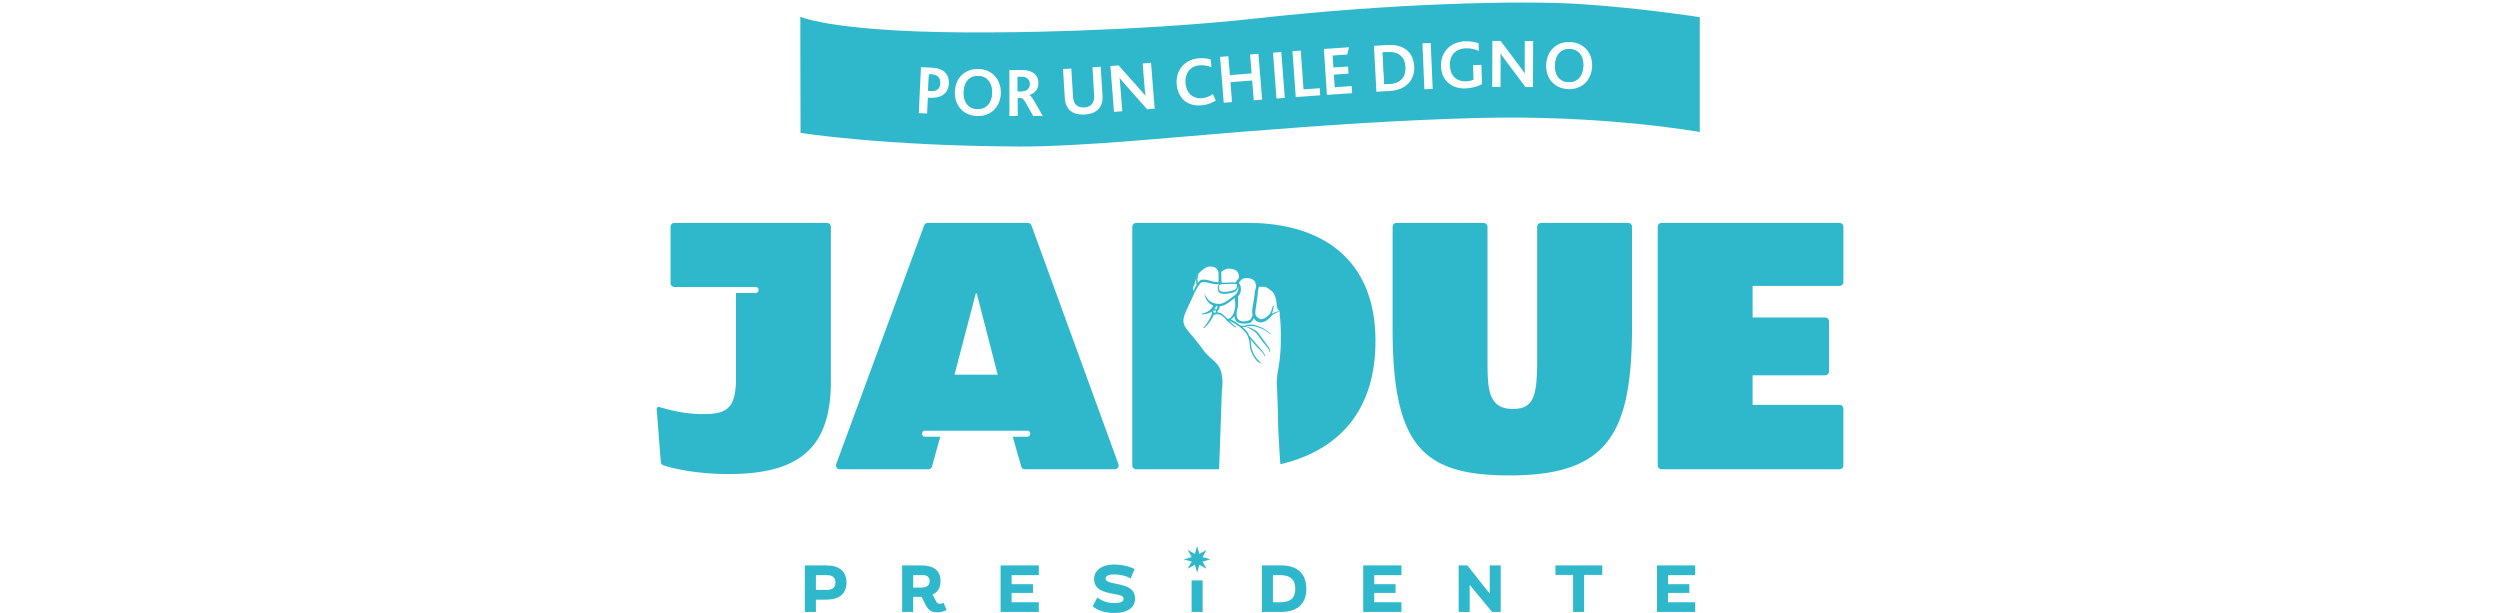 <svg height="613" viewBox="40.31 280.86 999.33 516.17" width="2500" xmlns="http://www.w3.org/2000/svg"><g fill="#2fb8cb"><path d="m660.06 557.69v-85.84c0-1.81 1.47-3.29 3.29-3.29h73.33c1.81 0 3.29 1.48 3.29 3.29v111.23c0 24.23 0 42.13 21.34 42.13 18.75 0 20.47-12.69 20.47-43.56v-109.8c0-1.81 1.48-3.29 3.29-3.29h73.33a3.29 3.29 0 0 1 3.28 3.29v82.38c0 90.31-18.74 126.95-102.97 126.95-72.7.01-98.65-23.94-98.65-123.49m226.53-89.12h149.76c1.82 0 3.29 1.48 3.29 3.29v46.5c0 1.81-1.47 3.28-3.29 3.28h-73.16v26.54h61.05c1.81 0 3.29 1.48 3.29 3.29v42.18a3.29 3.29 0 0 1 -3.29 3.28h-61.05v24.82h73.16c1.82 0 3.29 1.48 3.29 3.29v47.67c0 1.81-1.47 3.29-3.29 3.29h-149.76c-1.82 0-3.29-1.48-3.29-3.29v-200.86c0-1.81 1.47-3.28 3.29-3.28m-457.42 203.01-73.18-200.86a3.265 3.265 0 0 0 -3.08-2.15h-84.26c-1.38 0-2.6.86-3.08 2.15l-74.01 200.86c-.79 2.15.79 4.43 3.08 4.43h74.42c1.49 0 2.77-1 3.17-2.41l6.92-25.01h-12.86a2.53 2.53 0 0 1 0-5.06h86.11c1.4 0 2.53 1.14 2.53 2.53 0 1.4-1.13 2.53-2.53 2.53h-12.23l7.15 25.02c.4 1.42 1.69 2.4 3.16 2.4h75.61c2.28-.01 3.87-2.29 3.08-4.43m-138-75.23 17.88-68.36h.86l17.6 68.36zm-107.4-127.78h-128.42c-1.83 0-3.29 1.48-3.29 3.29v47.36c0 1.82 1.47 3.29 3.29 3.29h68.31c1.39 0 2.53 1.13 2.53 2.54a2.53 2.53 0 0 1 -2.53 2.52h-16.5v71.09c0 24.82-6.34 30.88-27.4 30.88-14.03 0-25.8-2.57-37.27-5.99-.15-.04-.3-.07-.46-.07-.96 0-1.72.82-1.65 1.78l3.46 44.57c.1 1.34.99 2.45 2.26 2.86 9.5 3.15 29.65 7.34 54.73 7.34 60.28 0 86.24-22.49 86.24-78.18v-130c-.02-1.81-1.49-3.28-3.3-3.28m372.99 107.27-.01-.05c-.04-.19-.08-.4-.16-.63-.08-.29-.17-.54-.27-.77l-.05-.13c-.04-.09-.08-.18-.12-.28l-.23-.43c-.15-.3-.33-.56-.56-.86-.3-.42-.62-.82-.95-1.25l-.39-.51c-.31-.39-.61-.8-.92-1.23-.18-.24-.35-.48-.53-.73-.49-.66-1.01-1.37-1.53-2.11-.23-.34-.48-.67-.72-1.01-.28-.39-.57-.79-.84-1.19-.17-.25-.34-.49-.51-.74-.34-.5-.69-1-1.04-1.49-.18-.27-.4-.54-.6-.81-.08-.1-.15-.19-.22-.29l-.02-.02c-.09-.1-.18-.19-.27-.29-.22-.24-.44-.48-.7-.69-.65-.61-1.36-1.1-2.02-1.54-.6-.37-1.3-.78-1.99-1.1-.61-.3-1.2-.55-1.74-.76-.45-.18-.92-.34-1.37-.48-.76-.24-1.22-.34-1.23-.34l-.16.5s.42.18 1.12.51l.11.05c.34.16.73.35 1.16.58l.08.04c.46.24.98.52 1.51.85.64.38 1.24.77 1.8 1.17l.2.15c.55.41 1.11.84 1.61 1.35.2.18.37.38.55.58.09.11.19.21.29.32.07.1.15.2.23.3.17.23.35.46.52.72.34.5.69 1 1.04 1.49.17.24.34.49.51.73.46.66.95 1.31 1.42 1.94l.19.26c.5.68 1.05 1.4 1.61 2.1.19.24.38.47.56.7.34.43.66.83 1 1.22.21.24.42.47.62.7.3.33.58.65.82.94l.13.15c.17.2.33.39.44.57l.25.38c.03.06.08.14.11.21l.07.13c.11.2.21.4.31.66.09.2.14.38.2.55l.02.05c.22.71.26 1.15.26 1.16l.52-.02s0-.13-.01-.35c.01-.18-.01-.53-.1-.96"/><path d="m645.63 568.08c0-72.68-49.6-99.51-106.99-99.51h-94.49c-1.82 0-3.29 1.48-3.29 3.29v200.85c0 1.81 1.47 3.29 3.29 3.29h69.79c.46-12.6.9-24.77 1.18-32.57h.02v-.27c0-.04 0-.09-.01-.13v-.11c.16-4.51.26-7.18.3-7.91l.82-24.59.38-3.72c.01-.3.03-.59.05-.89.05-.87.1-1.76.1-2.66.01-1.19-.05-2.4-.15-3.58-.25-2.7-.74-5.01-1.48-7.05-.44-1.22-1.01-2.36-1.64-3.31s-1.37-1.88-2.27-2.84c-1.17-1.26-2.45-2.4-3.69-3.51-.5-.45-.99-.89-1.48-1.34a44.645 44.645 0 0 1 -4.74-5.02c-.62-.77-1.2-1.57-1.81-2.41l-.27-.38c-.62-.85-1.31-1.78-2.12-2.83-1.48-1.91-3-3.76-4.43-5.49l-1.35-1.62c-1.03-1.25-2.1-2.53-3.12-3.79l-.13-.16c-1.38-1.72-2.8-3.51-3.55-5.49-.02-.08-.05-.17-.08-.25-.06-.16-.12-.32-.16-.5l-.12-.43-.08-.38c-.1-.5-.16-1.04-.17-1.61-.02-1.04.11-2.14.39-3.28.51-2.09 1.34-4.08 2.43-6.42l5.69-12.17.02.01.1-.24c1.05-2.74 2.11-4.19 3.24-6.22.57-1 1.27-2.16 2.14-3.15.48-.53.91-.89 1.32-1.09.08-.04.21-.09.33-.11h.03c.05-.01.09-.01.13-.02l.25-.02c.32-.03.61-.03.92-.04h.03c1.17-.02 2.4.13 3.76.47.46.11.91.23 1.37.36l.53.14c.73.2 1.37.35 1.95.46.25.06.53.1.79.14l.21.03c.31.05.64.1 1 .14.62.08 3.09.09 3.69.1-.49.28-.74.35-1.01.81-.68 1.14-.63 3.19.15 5.1.63 1.55 2.73 2.28 6.06 2.09l.14-.01c2.64-.17 5.56-.88 7.28-1.5 2.29-.83 2.94-3.65 3.09-5.12l.06.42c.1.87.09 1.71-.04 2.49-.12.77-.37 1.55-.75 2.32-.35.69-.83 1.36-1.41 1.97-.24.24-.56.55-.9.83-.27.22-.55.42-.85.64l-.19.13-2.37 1.74c-1.32.99-2.69 2-4.1 2.82-.86.49-1.58.84-2.26 1.1-.77.3-1.56.51-2.36.61s-1.61.09-2.41-.02l-.66-.08c-.13-.02-.25-.04-.38-.07-.08-.01-.15-.03-.23-.04-.3-.05-.61-.13-.91-.21-.1-.03-.21-.05-.31-.08-.83-.23-1.6-.53-2.29-.89-.74-.37-1.42-.85-2.02-1.4-.57-.5-1.12-1.12-1.69-1.89-.47-.66-.92-1.4-1.38-2.24l-1.05-1.92.57 2.12c.26.97.57 1.82.96 2.59.4.82.93 1.61 1.57 2.35.67.75 1.22 1.45 2.06 1.98.82.52.78.56 1.68.85l.13.04.56.15-.03.09c-.03.08-.06.18-.09.27-.02.05-.05.12-.08.2-.08.2-.16.4-.27.61-.13.27-.3.56-.54.93-.04.05-.08.11-.12.17-.07.1-.14.2-.22.3l-.14.17-.17.2-.18.19c-.3.32-.57.57-.84.8-.36.31-.76.58-1.09.79-1.74 1.1-3.31 1.69-4.32 1.9-1.35.28-1.6.47-1.61.47v.53c.04 0 .99.03 2.42-.17 1.31-.19 3.27-.62 5.1-1.62.26-.15.52-.3.77-.46.02.03.04.06.06.1.13.21.23.42.3.62.09.27.13.53.1.75-.02.16-.13.44-.25.71-.05.11-.09.23-.14.34l-.08.2c-.15.35-.3.72-.48 1.09l-.43.91-.23.45c-.28.56-.51.98-.74 1.37-.1.16-.19.32-.28.49-.17.3-.33.59-.51.86l-.82 1.28c-.18.28-.36.53-.55.78-.1.14-.2.27-.29.4l-.76 1.04-1.83 2.24.38.35.33-.24s1.01-.85 1.61-1.45c.59-.61 1.34-1.39 1.34-1.39.1-.13.21-.25.31-.38.2-.24.4-.49.6-.76l.98-1.33c.21-.28.41-.58.59-.87.1-.15.2-.31.3-.46.26-.39.38-.6.69-1.15l.4-.68.36-.69c.21-.38.39-.75.56-1.1l.3-.62.04-.02c.15-.05.37-.13.67-.21.56-.15 1.05-.37 2.09-.42h.03c.52-.03 1.06-.01 1.61.08.55.07 1.11.26 1.67.57.04.02.09.06.14.09l.24.15.42.31c.25.19.48.39.73.59l.08.07c.52.45 1.07.94 1.62 1.45.68.63 1.65 1.87 2.31 2.49 1.43 1.36 2.79 2.4 3.96 3.38.42.36.82.68 1.18.96.39.3.7.52.96.69.2.15.4.26.54.34l.34.19-.04-1.06-.34-.21c-.14-.08-.3-.19-.48-.33-.25-.18-.55-.41-.9-.71-.35-.29-.72-.62-1.12-.99-.97-.89-2.84-2.58-2.84-2.58.07.02.16.05.25.09.05.02.11.04.16.06.1.04.21.08.33.12.2.07.41.15.62.24.17.08.36.18.56.27.53.25 1.07.51 1.63.85.15.09.3.17.44.26.26.15.53.3.8.46l1.26.85c.11.08.23.15.34.23.42.29.86.58 1.33.84v.01l.22.15s.5.33 1.33.97c.93.73 2.05 1.66 3.24 2.91.66.68 1.28 1.43 1.86 2.22.72 1 1.22 1.88 1.56 2.78.45 1.02.79 2.1 1.04 3.3.12.57.23 1.16.29 1.75.09.61.14 1.23.2 1.81l.06.58c.1 1.03.2 2.08.5 3.1.13.54.32 1.06.51 1.56l.06.16c.19.5.4 1.04.66 1.64.46 1.06.98 2.06 1.53 2.98.61 1 1.17 1.81 1.72 2.47.6.76 1.23 1.4 1.7 1.88.62.58 3.72 1.47 3.72 1.47l-.56-.4c-.06-.05-.14-.1-.22-.16-.21-.14-.47-.33-.76-.57-.39-.3-.84-.7-1.44-1.26-.45-.46-1.06-1.09-1.63-1.83-.52-.64-1.06-1.43-1.64-2.41-.53-.89-1.02-1.87-1.46-2.91-.25-.59-.45-1.11-.63-1.6l-.05-.15c-.18-.49-.36-1-.48-1.51-.27-.96-.36-1.99-.45-2.99-.02-.19-.03-.38-.05-.57-.05-.59-.1-1.22-.18-1.84-.05-.63-.18-1.26-.29-1.82-.07-.36-.07-.26-.17-.61.18.24.39.5.61.76.64.8 1.41 1.71 2.27 2.73l.42.51c.28.34.58.69.89 1.02l1.41 1.5c1.84 1.97 3.66 3.56 4.89 5.22.27.36.53.73.8 1.14l.11.19c.16.27.31.51.4.72l.07.15c.04.07.07.14.1.21l.17.5.5-.16-.15-.53c-.03-.09-.06-.17-.1-.26l-.06-.14c-.09-.24-.23-.51-.39-.81l-.11-.2c-.26-.45-.51-.85-.77-1.23-.56-.82-1.29-1.77-2.18-2.84-.78-.95-1.67-1.93-2.53-2.89l-1.54-1.71c-.3-.33-.58-.67-.86-1-.14-.17-.29-.34-.43-.51-.82-.97-1.61-1.91-2.29-2.69-.29-.32-.54-.64-.77-.92l-.83-1-.55-.65c-.36-.96-.87-1.89-1.62-2.95a21.86 21.86 0 0 0 -1.91-2.34c-.95-1.03-1.48-1.53-2.29-2.21h.02c.24.07.47.09.68.12.06.01.12.01.18.02l.21.02.25.01c.16.01.33.01.45 0 .27 0 .55-.03.89-.08.48-.08.94-.21 1.36-.4.1-.05.22-.08.33-.09.5-.06 1.03-.12 1.56-.16 1.34-.11 2.51-.09 3.57.06 1.19.18 2.32.54 3.36.9l.42.14c.95.32 1.86.63 2.71.96.12.04.23.09.35.14.37.14.72.28 1.04.44l.67.31c.13.06.25.14.38.21.07.04.15.08.22.13l.58.34.7.48c.28.19.54.37.77.56.17.13.33.26.49.38.4.31.74.58 1.03.83l.96.8c.2.17.29.28.29.28l.2.23.05-.81-.27-.16s-.12-.08-.32-.24l-.96-.81c-.29-.25-.63-.53-1.03-.85-.15-.12-.31-.25-.48-.38-.19-.16-.41-.32-.63-.48l-.33-.24-.53-.38-.6-.37c-.07-.04-.14-.09-.21-.13-.14-.08-.27-.17-.41-.25l-.67-.33c-.34-.18-.72-.34-1.08-.49-.12-.05-.23-.1-.35-.15-.86-.35-1.76-.68-2.71-1.03l-.42-.15c-1.02-.39-2.23-.81-3.49-1.02-1.12-.17-2.36-.23-3.76-.1-1.6.14-3.19.72-3.19.72-1.13.29-2.98.21-3.53.06s-4.35-2.99-4.35-2.99c-.29-.18-.56-.34-.83-.5-.14-.08-.29-.17-.43-.25-.59-.37-1.19-.65-1.72-.9l-.57-.27c-.24-.1-.45-.18-.66-.26.25-.11.46-.23.67-.37.31-.2.57-.4.78-.6.26-.22.5-.48.7-.7.35-.4.7-.86 1.02-1.37v.17l.07.75c.02.4.12.8.22 1.19l.07.27.01.03c.16.44.35.95.66 1.41l.03.04c.13.18.69.94 1.54 1.45.83.5 1.92.75 3.38 1.07 3.47.75 6.97-.48 6.97-.48l.17-.06c.13-.04.24-.1.34-.16.04-.03.09-.05.13-.07.18-.09.33-.2.45-.3l.06-.05c.11-.09.23-.18.33-.29l.1-.1c.08-.08.16-.16.23-.25l.3-.37c.07-.09.13-.18.19-.27.03-.04.06-.08.09-.13.1-.14.18-.28.25-.41.14-.24.26-.49.38-.73l.05-.09c.11-.25.23-.53.33-.82.06.37.43.91.58 1.05.66.64 1.5 1.53 2.21 1.89.8.41 1.65.67 2.46.74.78.08 1.61.01 2.47-.2 1.33-.34 2.75-1.14 4.12-2.2.49-.37.98-.79 1.52-1.31l.63-.64.07-.09c.07-.1.14-.18.22-.27 0 0 1.57-1.95 2.99-2.61.29-.14.59-.27.87-.4.16-.07.32-.14.47-.21.27-.12.54-.23.8-.33.13-.05.26-.11.39-.16.11-.05.22-.08.32-.12.05-.02.11-.04.15-.05l.93-.33-.15-.56-.98.27-.15.04c-.11.03-.24.06-.36.11-.12.04-.25.08-.39.13-.26.08-.55.18-.84.28l-.48.18c-.3.11-.61.22-.92.34-.66.25-1.31.52-1.87.75.28-.5.51-1.01.69-1.53.32-.9.46-1.73.58-2.39l.01-.06c.12-.75.22-1.19.32-1.48.05-.14.09-.24.13-.32l.17-.38-.65-.41-.24.37c-.05.08-.13.2-.2.37-.16.31-.32.8-.51 1.54l-.01.04c-.18.66-.38 1.4-.75 2.19-.38.85-.71 1.87-1.39 2.68-.11.14-.23.27-.36.41-.08.08-.15.16-.22.24l-.1.11-.51.45c-.39.32-.91.75-1.47 1.14-1.19.83-2.36 1.38-3.49 1.64-1.28.3-1.7-.03-2.84-.63-.55-.29-1.1-.7-1.63-1.22-.12-.12-.24-.25-.36-.38-.11-.13-.23-.26-.35-.41-.15-.19-.27-.44-.36-.74-.17-.55-.25-1.23-.25-2.03 0-.63.04-1.33.14-2.2.14-1.24.35-2.49.56-3.7l.28-1.76.13-1.08c.06-.61.14-1.24.26-1.99.04-.26.09-.53.13-.79.17-1.04.33-2.02.41-2.97.04-.37.06-.72.07-1.06.01-.21.02-.42.04-.62l.02-.31c.03-.4.05-.77.11-1.13.11-.9.28-1.68.42-2.31l.01-.03.18-.75.22-.8.01-.04c.07-.02.15-.03.23-.05l.09-.02c.23-.05.46-.09.7-.13.6-.08.62-.03 1.1-.04.6-.02.89.06 1.47.07h1.31c.08.01.18.03.3.06.5.13 1.04.38 1.5.62.47.25.97.54 1.48.88s.95.66 1.4 1.02c.18.15.36.29.54.43.29.23.57.45.83.67.73.61 1.31 1.42 1.91 2.64.11.21.2.42.3.63l.07.15.35.81c.19.47.37 1 .53 1.6.53 1.96.77 3.96 1.03 6.09l.11.89c.04.31.08.61.13.92.03.16.06.32.09.49l.02.09c.03.14.06.28.17.53.03.07.08.17.12.22v.01c.02.04.05.07.06.1l.06.07c.07.08.13.16.2.22.09.1.19.18.28.27l.07.06c.19.18.39.37.55.56.29.34.46.72.51 1.14l.01.14v.07l-.02.53c-.02.35-.01.68.01.99.05.84.14 1.66.22 2.45l.12 1.17c.12 1.17.22 2.36.3 3.56.16 2.31.26 4.65.31 7.14.05 2.63.07 4.97.05 7.16-.02 2.14-.08 4.41-.21 7.15-.11 2.44-.29 4.84-.52 7.13-.26 2.57-.55 4.89-.89 7.09l-.04.23c-.17 1.08-.35 2.2-.55 3.3l-.38 2.13c-.08.47-.17.96-.23 1.45-.28 2.01-.44 4.22-.48 6.73-.18.14-.21.8.08 4.6l.74 21.31c.01 1.56 0 6.38.11 8.27.21 7.15.73 18.36 1.95 35.56 44.87-10.41 80.08-40.91 80.08-103.65m-150.23-54.64c-.06.21-.15.42-.25.65l-.03.07-.12.27c-.08.17-.15.35-.23.54-.13.34-.16.65-.19.96l-.01.05c-.08 1.23.09 2.41.21 3.27l.01.1c.1.58.19 1.03.25 1.29-.14.23-.27.45-.4.68-.61 1.06-1.21 2.23-1.83 3.57l-.43.95c-.06-.31-.13-.64-.25-1-.03-.1-.07-.2-.11-.31l-.05-.13c-.01-.02-.01-.03-.01-.04l-.02-.05c-.03-.09-.04-.22-.04-.37.02-.67.31-1.4.55-1.96a10.79 10.79 0 0 1 .34-.7c.05-.1.1-.19.16-.32.18-.39.3-.77.41-1.12l.01-.03c.23-.73.42-1.46.61-2.17l.1-.37c.18-.65.34-1.27.54-1.91.08-.29.16-.58.23-.86.13-.46.24-.9.38-1.33.17-.5.4-1.11.75-1.5l-.18.55c-.02.06-.04.14-.06.21-.03.11-.06.23-.11.35zm18.09 1-.05 4.01c-.24-.01-.52-.03-.81-.05-.7-.05-1.34-.11-1.94-.2-.35-.04-.66-.09-.95-.14l-.21-.04c-.25-.04-.49-.09-.73-.14-.58-.13-1.16-.27-1.89-.48l-.53-.15c-.46-.13-.92-.26-1.39-.38-1.44-.38-2.8-.57-4.06-.57-.36 0-.7.01-1.03.03l-.24.02c-.08 0-.19.02-.32.04-.24.05-.45.13-.61.2-.75.35-1.31.89-1.75 1.37-.31.35-.61.72-.92 1.14-.09-.52-.16-.98-.22-1.42l-.09-.82c-.02-.29-.03-.57-.03-.82.01-.22.03-.51.09-.7l.29-.88c.08-.23.16-.48.21-.73l.15-.71c.04-.17.06-.34.08-.48l.08-.61c.03-.27.04-.43.04-.43l.01-.23-.17-.03c.59-.45 1.11-.93 1.62-1.41l.31-.28c.74-.68 1.45-1.34 2.21-1.94.85-.67 1.62-1.17 2.38-1.53.88-.42 1.77-.67 2.59-.72.9-.04 1.87-.06 2.83.1.98.16 1.82.47 2.52.91.73.46 1.34 1.11 1.75 1.89a6.44 6.44 0 0 1 .64 1.89l.07.37c.01.03.01.04.03.09l.03 2.48c.03.44.02.9.01 1.35m-2.24 29.53c-.77.07-1.41.2-1.85.3a3.54 3.54 0 0 0 -.12-.7c-.11-.39-.26-.7-.37-.92-.04-.07-.07-.13-.1-.18.09-.01.23-.03.39-.05.31-.03.77-.07 1.22-.04.23.02.43.04.59.09.02.01.05.01.08.03.04.01.1.03.12.04l.03.02c.08.03.12.05.13.07-.12.46-.16.85-.13 1.2-.01.04 0 .09.01.14m1-3.43c-.02.06-.04.13-.07.19-.02.04-.02.07-.03.08l-.04.08-.03.05c-.06.09-.14.22-.21.35-.05.11-.1.2-.15.3-.08-.05-.18-.1-.27-.14l-.09-.04c-.24-.1-.5-.17-.81-.23-.19-.03-.38-.06-.59-.08l.1-.12c.3-.4.52-.73.69-1.03.15-.24.27-.49.37-.71.03-.07.07-.14.1-.21.05-.12.09-.21.12-.29.04-.1.08-.19.11-.28l.64.1c.15.03.31.05.46.06-.01.05-.01.09-.01.14-.05.43-.1.79-.16 1.13-.04.21-.09.41-.14.59zm15.3-1.76c0 .24-.02.44-.03.64 0 .15-.03.32-.06.48l-.03.16-.15.62-.35 1.33c-.1.41-.2.83-.28 1.27-.01.05-.05.16-.11.35-.08.23-.21.59-.4 1.01-.33.75-.88 1.85-1.64 2.79-.17.21-.37.43-.57.63-.18.18-.38.34-.63.53-.19.13-.4.26-.64.38-.19.09-.4.16-.61.22-.21.05-.37.07-.53.09-.1.01-.2.01-.29.01h-.14s-1.19-.97-1.66-1.43c-.54-.55-1.07-1.06-1.59-1.54l-.03-.02c-.26-.24-.54-.49-.8-.71l-.41-.34c-.12-.09-.23-.16-.33-.23-.05-.03-.1-.07-.15-.1-.67-.4-1.37-.68-2.06-.8-.55-.11-1.11-.16-1.65-.17l-.01-.03c-.01-.02 0-.09 0-.11.01-.24.11-.58.28-.93.09-.18.18-.36.29-.53.05-.09.11-.17.17-.25s.11-.14.19-.23l.14-.18c.06-.08.1-.15.14-.21.08-.12.13-.23.18-.33l.03-.06c.1-.23.2-.46.29-.72.17-.48.28-.92.37-1.24.04-.16.08-.32.11-.45.16-.01.32-.03.47-.05 1.74-.22 3.54-.88 5.36-1.97.72-.43 1.48-.93 2.29-1.53.75-.54 1.47-1.09 2.16-1.63l2.02-1.58s.21-.3.22-.18c.11 1.03.27 2.56.35 3.68.08 1.06.13 1.92.13 2.72-.03.19-.03.39-.04.64m-1.01-13.63c-4.35 1.58-11.29 2.35-12.26-.03-.66-1.62-.73-2.93-.21-3.8.42-.7 1.23-1.12 2.41-1.26.25.03.47.04.69.04h.1l.79-.01 1.59-.05 3.16-.11c1-.03 2.09-.06 3.15-.05.43 0 .99.01 1.56.04.25.01.51.03.76.06.16.02.37.05.54.1.11.14.18.31.19.49.09 1.01.07 3.66-2.47 4.58m2.66-8.44c-.32.39-.76.97-1.07 1.49l-.02.04c-.06.1-.11.2-.16.3-.02.03-.03.06-.04.09-.03.05-.04.09-.06.13-.09-.01-.18-.02-.27-.02-.59-.03-1.17-.04-1.61-.04-1.08 0-2.17.02-3.18.05l-4.74.15-.78.01c-.18 0-.39 0-.57-.02a.847.847 0 0 0 -.18-.1l-.06-.02c-.11-.05-.21-.08-.3-.09-.2-.05-.57-8.79-.24-9.04.35-.27.75-.54 1.18-.81.2-.13.4-.25.61-.37l.2-.12a8.577 8.577 0 0 1 1.68-.81c.85-.29 1.76-.44 2.7-.45.84 0 1.78.11 2.79.33.4.08.82.21 1.24.34l.16.05c.51.17.9.34 1.22.53.78.43 1.44 1.06 1.91 1.81.45.73.77 1.58.93 2.55.08.47.12.94.13 1.4.01.16 0 .31 0 .46 0 .16-.01.32 0 .48l-.31.33c-.44.49-.83.94-1.16 1.35m15.94 5.72c-.1.34-.25.86-.42 1.56l-.01.03c-.15.66-.57 1.64-.69 2.59-.07.39-.1.82-.13 1.26l-.02.28-.03.54c-.02.36-.05.73-.09 1.08-.09.9-.27 1.86-.45 2.88-.05.25-.09.51-.14.77-.12.67-.22 1.36-.31 2.06l-.14 1.02-.19 1.04c-.05.29-.11.59-.17.89-.22 1.14-.22 1.41-.37 2.64-.12.94-.17 1.68-.18 2.39 0 .75.03 1.64.31 2.56l.01.02c-.1.43-.21.84-.34 1.23-.08.25-.17.48-.29.76l-.05.1c-.1.21-.19.42-.29.61-.06.12-.12.23-.19.34-.03.04-.06.09-.08.13-.04.07-.08.13-.13.19l-.24.32c-.04.05-.09.1-.14.16l-.11.11c-.05.07-.12.12-.19.17l-.03.02s-2.59 1.59-6.05 1.29c-3.45-.3-4.43-2.3-4.43-2.3-.03-.03-.05-.07-.07-.1-.21-.33-.36-.72-.49-1.09l-.06-.29c-.07-.32-.14-.62-.15-.94l-.06-.67v-.67c-.01-.36.01-.7.03-1.03l.03-.45c.04-.38.08-.77.16-1.14.07-.43.18-.84.29-1.27l.29-1.37c.02-.09.04-.17.06-.24.04-.14.08-.29.12-.48l.03-.18c.03-.18.06-.36.07-.57.02-.28.04-.53.04-.75.01-.22.01-.47.01-.72-.01-.83.25-5.05.01-6.9.11-.11.21-.22.32-.33.67-.77 1.06-1.24 1.45-2.1.39-.87.54-1.7.63-2.69.08-.91.04-1.86-.14-2.84-.1-.55-.21-.96-.35-1.38-.38-1.05-1.16-1.56-1.14-1.59 0 0 .87-2.6 3.87-4.09l.09-.02c.16-.04.32-.07.48-.08.33-.05.65-.08.98-.1l.2-.01h.41c.27-.01.52-.01.76.01l.61.03.79.07c.15.01.3.03.41.05l.18.03c.14.02.27.04.4.07.37.07.74.17 1.13.3.38.13.73.28 1.03.45.32.17.63.38.93.62.54.44 1.04.98 1.37 1.7.45.99.91 3.44.88 3.93zm-233.99-177.56c-7.11-.17-12.02 4.82-12.23 13.64-.22 8.75 4.44 13.98 11.55 14.16 7.05.17 12.02-4.82 12.24-13.57.2-8.59-4.27-14.05-11.56-14.23m40.73 1.82c-.93-.65-2.22-1.11-4.32-1.11h-3.21l.01 12.11h3.15c1.81 0 3.09-.35 4.26-1 1.63-.94 2.68-2.71 2.68-5.12 0-2.06-.88-3.88-2.57-4.88m304.09-21.9-4.31.23 1.41 26.7 4.43-.23c10.13-.53 13.65-6.95 13.26-14.23-.44-8.1-5.42-12.96-14.79-12.47m153.4-2.59c-7.11-.33-12.12 4.55-12.53 13.35-.42 8.75 4.12 14.08 11.23 14.41 7.05.33 12.12-4.55 12.53-13.3.4-8.55-3.95-14.11-11.23-14.46m-533.02 22.63c-1.08-.7-2.63-1.13-4.73-1.23l-1.98-.09-.65 13.85 2.09.1c1.87.09 3.39-.13 4.53-.67 2.2-.96 3.35-3.02 3.49-5.89.12-2.52-.77-4.74-2.75-6.07"/><path d="m819.31 284.35c-51.87-3.49-162.36-.37-271.33 11.74-108.97 12.1-225.26 12.04-225.26 12.04-130.35 1.05-161.41-13.14-161.41-13.14l.19 97.76s68.9 11.05 184.85 11.49c49.39.18 125.8-7.53 183.63-12.16 77.93-6.23 137.72-10.07 199.53-11.82 107.67-3.05 189.19 11.77 189.19 11.77v-96.7c0-.02-47.52-7.49-99.39-10.98m-540.75 77.89c-2.13.72-4.78 1.13-8.22.96l-1.63-.08-.64 13.32-6.99-.33 1.83-38.68 9.26.44c3.56.17 6.33.83 8.54 2.05 3.87 2.18 5.96 6.05 5.71 11.33-.19 4.47-2.34 9.01-7.86 10.99m31.76 16.36c-11.31-.28-19.16-8.41-18.86-20.28.29-11.75 8.48-19.66 19.84-19.38 11.37.28 19.15 8.65 18.86 20.34-.29 11.87-8.65 19.6-19.84 19.32m47.12-.05-5.54-9.81c-1.87-3.47-3.27-5.05-4.2-5.29h-3.32l.01 15.11-7 .01-.03-38.74 10.5-.01c3.61 0 6.18.58 8.22 1.58 4.08 1.94 5.72 5.52 5.73 9.46 0 5.17-3.09 8.58-7.52 10v.12c1.16.65 2.74 2.76 4.78 6.29l6.42 11.28zm57.35-9.58c-2.09 5.13-6.94 7.9-13.99 8.32-7.1.43-12.25-1.73-14.89-6.64-1.11-1.94-1.73-4.49-1.91-7.42l-1.46-24.23 6.98-.42 1.43 23.76c.13 2.05.58 3.79 1.36 5.16 1.51 2.68 4.28 4.1 8.12 3.87s6.42-1.98 7.59-4.81c.61-1.45.86-3.23.73-5.34l-1.43-23.7 6.98-.42 1.46 24.23c.2 2.98-.1 5.59-.97 7.64m38.58 3.91-18.37-20.72c-1.86-2.03-3.35-3.86-4.77-5.52l-.11.01c.24 1.52.41 3.74.59 5.97l1.74 21.91-6.97.55-3.06-38.61 6.91-.55 17.72 19.88c1.87 2.15 3.41 3.92 4.72 5.64l.11-.01c-.22-2.05-.47-4.39-.63-6.49l-1.64-20.63 7.03-.56 3.06 38.61zm45.88-3.32c-12.55 1.08-20.04-6.47-21.02-17.77-.96-11.19 6.17-20.76 18.49-21.83 4.18-.36 7.74.16 10.21 1.01l.56 6.56c-3.1-1.33-6.38-1.99-10.09-1.67-8.48.73-12.4 7.55-11.75 15.11.7 8.08 6.06 13.28 13.9 12.6 3.78-.32 6.59-1.69 9.18-3.5l2.4 5.4c-4.05 2.7-8.05 3.76-11.88 4.09m43.9-4.23-1.34-16.7-18.31 1.47 1.34 16.7-6.98.56-3.09-38.61 6.97-.56 1.28 15.94 18.31-1.47-1.28-15.94 7.03-.56 3.1 38.61zm19.14-1.49-2.94-38.63 6.98-.53 2.94 38.62zm16.22-1.23-2.79-38.64 6.98-.51 2.36 32.66 13.61-.98.43 5.98zm26.23-1.87-2.56-38.65 21.18-1.4-1.52 6.11-12.28.81.67 10.09 12.27-.81.4 5.98-12.28.81.7 10.62 14.25-.95.4 5.98zm52.95-3.26-11.29.6-2.04-38.67 11.93-.63c13.57-.71 21.36 6.53 21.97 17.97.61 11.73-7.24 20.03-20.57 20.73m29.13-1.44-1.66-38.7 6.99-.3 1.66 38.7zm34.65-.71c-12.59.4-20.31-7.52-20.66-18.63-.38-11.75 7.68-20.65 20.44-21.06 4.49-.15 8.25.62 11.19 1.58l.21 6.58c-3.08-1.43-6.55-2.38-10.69-2.25-9.26.3-13.97 6.21-13.71 14.43.27 8.34 5.28 13.65 13.56 13.38 2.56-.08 4.88-.63 6.37-1.38l-.4-12.28 7.05-.23.52 16.27c-3.44 1.9-8.52 3.42-13.88 3.59m56.8-1.14-6.36-.03-16.6-22.16c-1.68-2.18-3.02-4.13-4.29-5.89h-.12c.11 1.53.1 3.76.1 6l-.08 21.98-7-.02.14-38.74 6.94.03 16.02 21.28c1.68 2.3 3.07 4.18 4.23 6.01h.12c-.05-2.06-.1-4.41-.09-6.52l.07-20.69 7.06.03zm49.78-17.16c-.56 11.86-9.08 19.4-20.27 18.88-11.3-.53-18.96-8.84-18.4-20.7.55-11.74 8.91-19.47 20.27-18.93 11.36.53 18.95 9.07 18.4 20.75"/><path d="m275.61 356.8c-1.14.53-2.66.76-4.53.67l-2.1-.1.65-13.85 1.98.09c2.1.1 3.65.53 4.73 1.23 1.98 1.33 2.86 3.54 2.75 6.07-.13 2.87-1.28 4.94-3.48 5.89m34.85 15.87c-7.11-.18-11.76-5.41-11.55-14.16.22-8.82 5.12-13.81 12.24-13.64 7.28.18 11.76 5.64 11.55 14.22-.22 8.76-5.18 13.75-12.24 13.58m41.31-15.99c-1.17.65-2.45 1-4.26 1h-3.15l-.01-12.11h3.21c2.1 0 3.38.47 4.31 1.11 1.69 1 2.57 2.82 2.57 4.88.01 2.42-1.04 4.18-2.67 5.12m305.72-5.19-4.43.23-1.41-26.7 4.31-.23c9.37-.49 14.36 4.37 14.78 12.46.39 7.28-3.12 13.71-13.25 14.24m163.11-14.81c-.41 8.75-5.49 13.63-12.53 13.29-7.1-.33-11.64-5.67-11.23-14.41.41-8.81 5.43-13.69 12.53-13.35 7.28.34 11.63 5.9 11.23 14.47m-655.44 420.29h18.18c10.35 0 16.85 4.64 16.85 14.49 0 9.68-6.5 14.32-16.85 14.32h-8.89v10.36h-9.29zm25.74 14.49c0-4.48-2.46-6.32-7.55-6.32h-8.89v12.43h8.89c5.03 0 7.55-1.97 7.55-6.11m85.85 25.02c-5.99 0-8.11-2.57-10.37-7.11l-2.9-5.98c-.28.05-.57.05-.9.05h-6.21v12.7h-9.29v-39.17h16.29c10.69 0 16.01 4.64 16.01 13.21 0 5.32-1.96 9.23-6.66 11.35l2.97 5.71c.78 1.51 1.73 2.01 3.24 2.01s3.08-.73 3.08-.73l2.46 5.87c0 .01-2.9 2.09-7.72 2.09m-6.55-26.3c0-3.36-1.96-5.04-5.99-5.04h-7.83v10.52h6.44c5.07 0 7.38-1.8 7.38-5.48m59.77-13.21h32.18v8.17h-22.89v7.66h17.97v7.34h-17.97v7.83h22.89v8.16h-32.18zm95.59 7.61c-5.15 0-7.21 1.51-7.21 3.47 0 2.58 4.36 3.53 8.72 4.35 10.63 1.92 16.12 4.77 16.12 12.66 0 6.99-6.04 11.97-17.39 11.93-13.21-.06-18.29-5.66-18.29-5.66l3.92-7.34s5.26 4.7 14.38 4.7c4.98 0 7.72-1.28 7.72-3.63 0-2.07-1.46-2.85-8.29-4.09-8.34-1.45-16.51-3.56-16.55-12.6 0-6.59 5.81-12.14 16.83-12.14 10.7 0 17.25 3.81 17.25 3.81l-3.27 7.96c-.02-.01-4.88-3.42-13.94-3.42m124.46-7.61h16.34c13.6 0 21.05 6.88 21.05 19.81s-8.12 19.35-21.05 19.35h-16.34zm28.09 19.81c0-8.12-4.31-11.64-12.87-11.64h-5.94v22.84h6.15c8.24.05 12.66-3.31 12.66-11.2m57.2-19.81h32.18v8.17h-22.89v7.66h17.97v7.34h-17.97v7.83h22.89v8.16h-32.18zm89.65 16.35v22.81h-9.29v-39.16h7.34l18.84 23.78v-23.78h9.25v39.16h-7.27zm87.08-8.35h-14.88v-8h39.44v8h-15.27v31.16h-9.29zm70.64-8h32.16v8.17h-22.88v7.66h17.96v7.34h-17.96v7.83h22.88v8.16h-32.16zm-391.87 12.61h9.29v26.56h-9.29zm4.65-28.94 1.89 6.63 6.04-3.35-3.35 6.04 6.63 1.9-6.63 1.9 3.35 6.03-6.04-3.34-1.89 6.63-1.91-6.63-6.04 3.34 3.35-6.03-6.63-1.9 6.63-1.9-3.35-6.04 6.04 3.35z"/></g></svg>